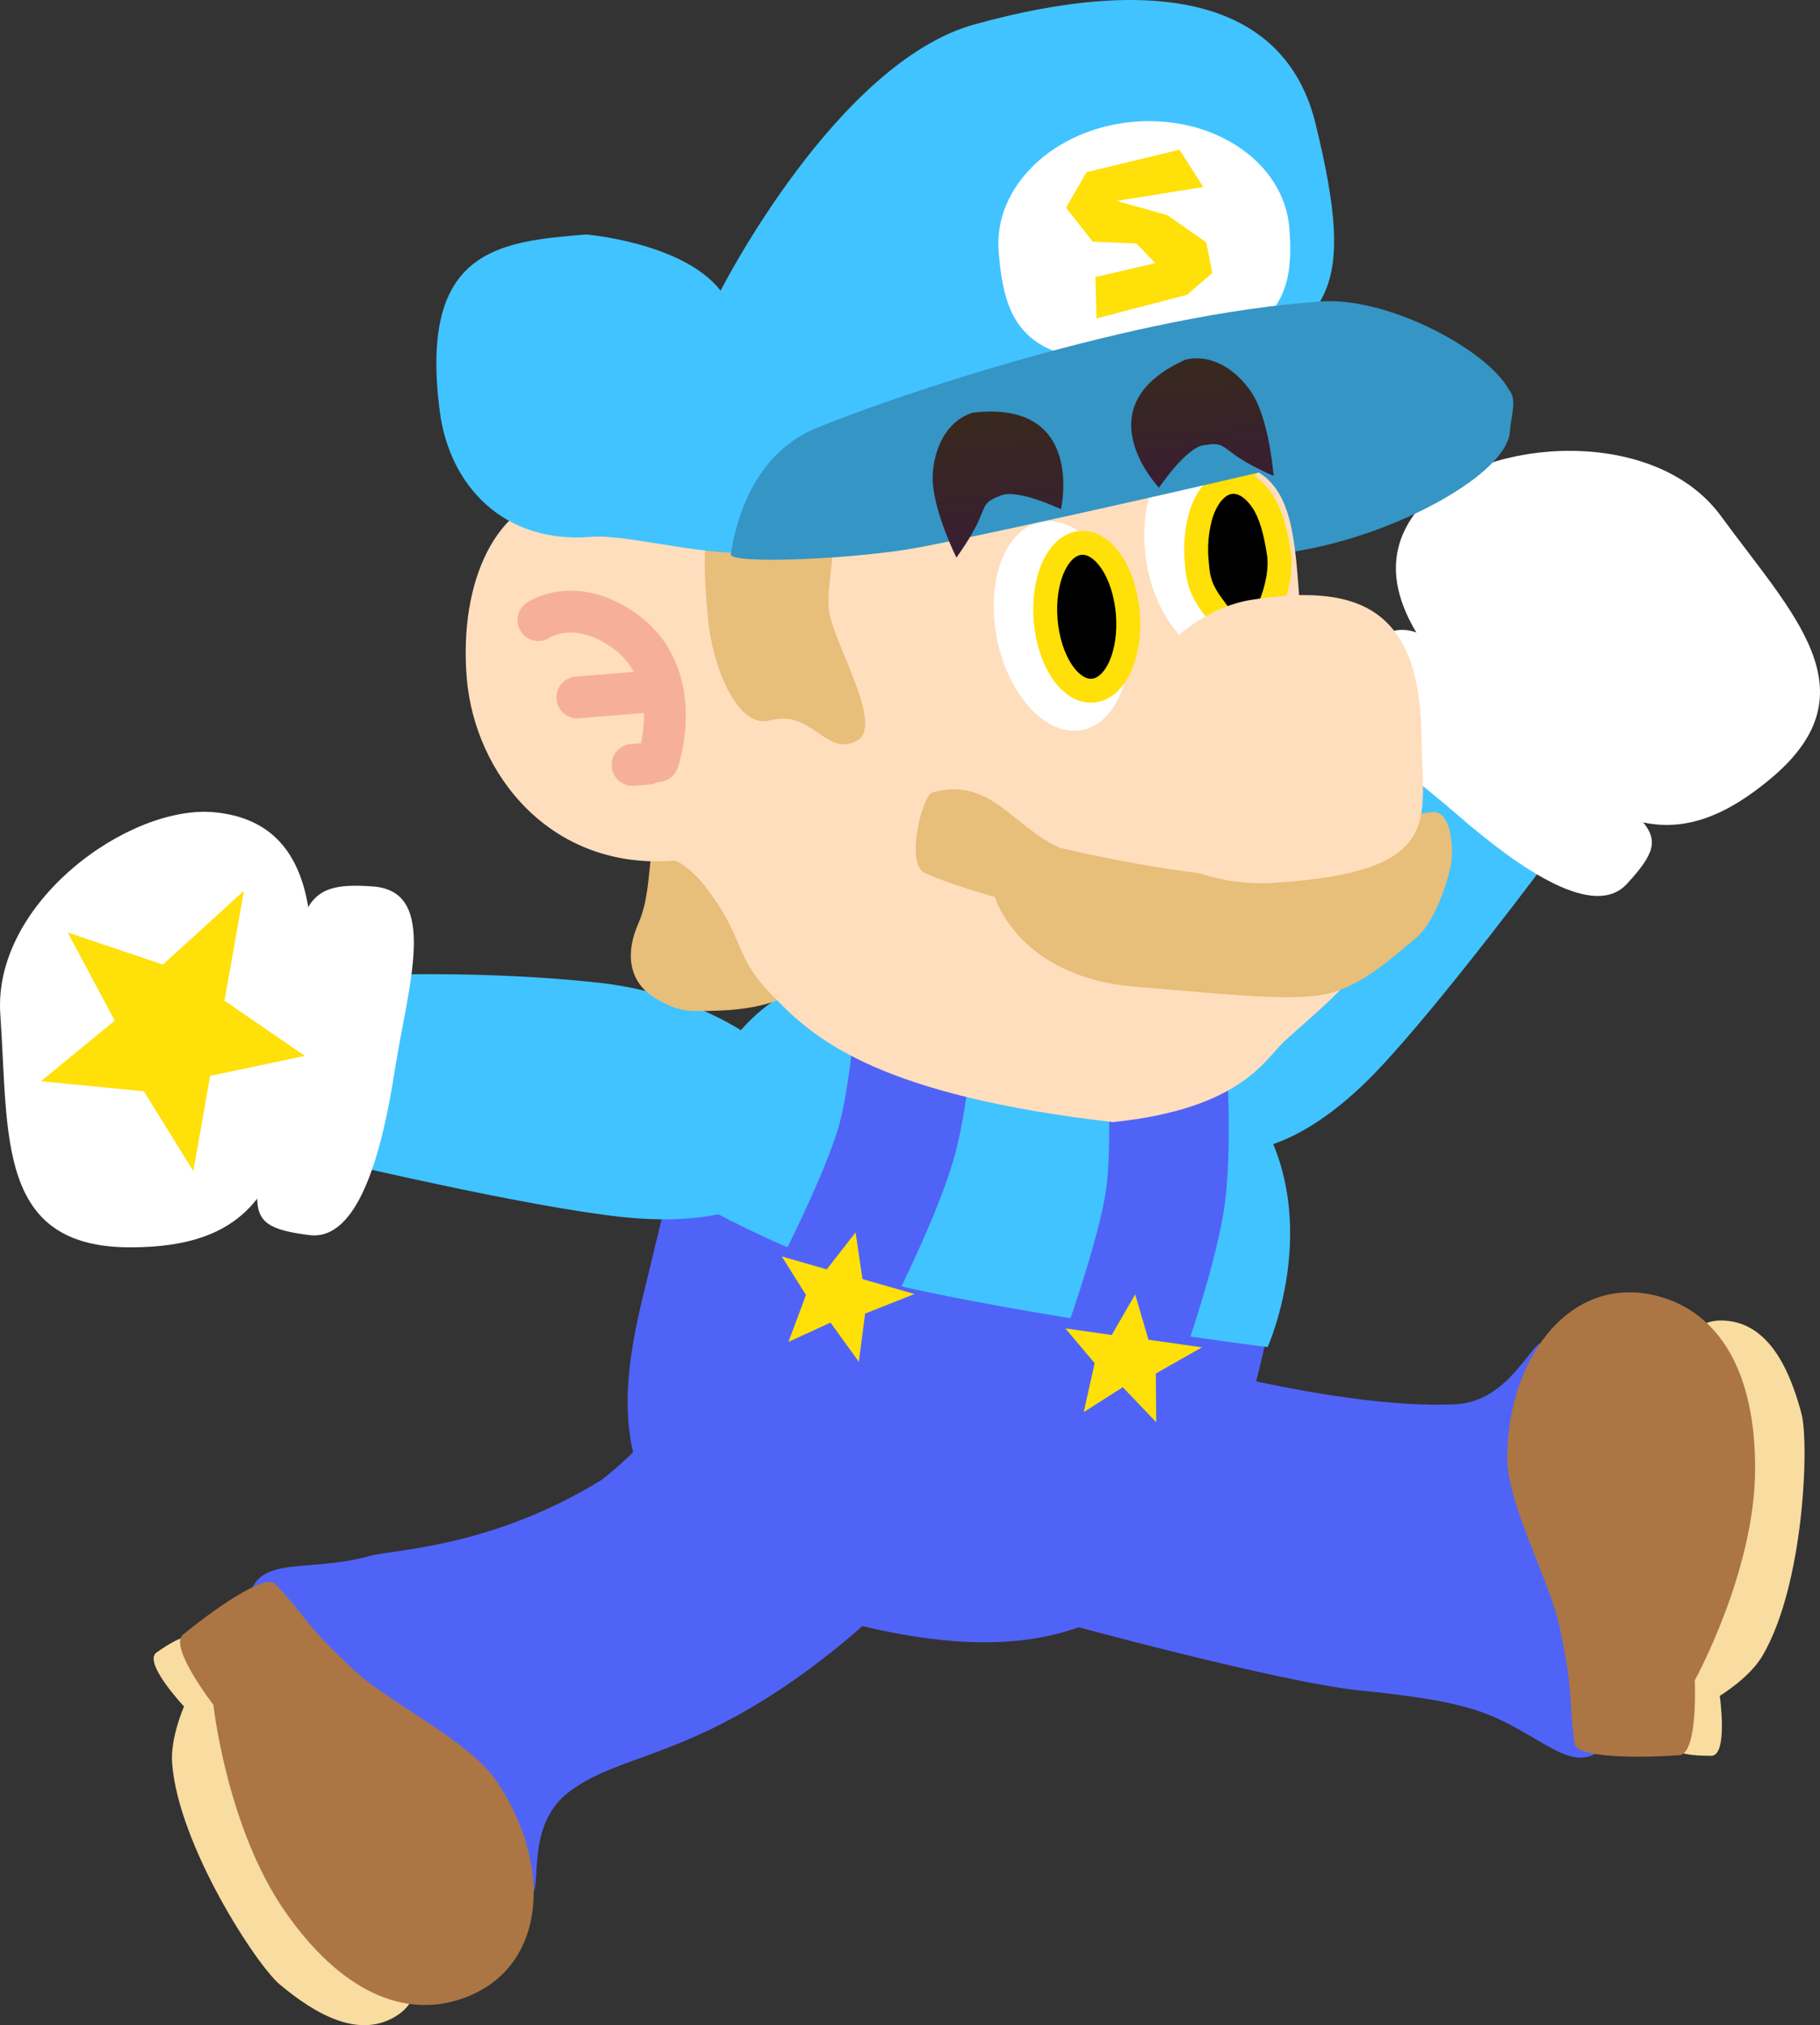<svg version="1.1" xmlns="http://www.w3.org/2000/svg" xmlns:xlink="http://www.w3.org/1999/xlink" width="152.271" height="169.403" viewBox="0,0,152.271,169.403"><rect x="0" y="0" width="152.271" height="169.403" fill="#333333" stroke="none"/><defs><linearGradient x1="244.767" y1="122.18" x2="245.745" y2="134.122" gradientUnits="userSpaceOnUse" id="color-1"><stop offset="0" stop-color="#38291e"/><stop offset="1" stop-color="#381e32"/></linearGradient><linearGradient x1="261.705" y1="117.78" x2="262.566" y2="128.289" gradientUnits="userSpaceOnUse" id="color-2"><stop offset="0" stop-color="#38291e"/><stop offset="1" stop-color="#381e32"/></linearGradient></defs><g transform="translate(-161.747,-87.806)"><g data-paper-data="{&quot;isPaintingLayer&quot;:true}" fill-rule="nonzero" stroke-linejoin="miter" stroke-miterlimit="10" stroke-dasharray="" stroke-dashoffset="0" style="mix-blend-mode: normal"><g data-paper-data="{&quot;origRot&quot;:0}" stroke="none" stroke-width="0" stroke-linecap="butt"><path d="M283.502,205.272c4.564,-0.219 6.387,-5.367 7.411,-5.199c4.143,0.678 7.051,2.668 8.956,9.556c2.359,8.532 1.747,15.218 -2.788,22.82c-3.088,5.178 -5.694,0.589 -11.376,-1.427c-2.039,-0.723 -4.708,-1.267 -10.118,-1.804c-6.764,-0.672 -25.058,-5.69 -25.058,-5.69c0,0 -0.011,-7.333 0.944,-12.339c0.754,-3.951 4.435,-10.607 4.435,-10.607c0,0 17.043,5.196 27.593,4.69z" data-paper-data="{&quot;origPos&quot;:null}" fill="#5063f7"/><path d="M305.748,198.26c3.898,0.027 5.708,4.007 6.716,7.772c0.661,2.468 0.229,14.412 -3.284,20.317c-1.091,1.833 -3.548,3.311 -3.548,3.311c0,0 0.725,5.042 -0.732,5.017c-1.156,-0.019 -3.126,-0.004 -3.718,-1.129c-2.55,-4.841 -2.465,-16.265 -2.427,-21.737c0.052,-7.511 3.183,-13.578 6.994,-13.552z" data-paper-data="{&quot;origPos&quot;:null}" fill="#f8dca0"/><path d="M300.864,196.341c4.554,1.398 7.784,5.987 7.725,14.479c-0.059,8.491 -5.046,17.541 -5.046,17.541c0,0 0.281,6.15 -1.297,6.263c-3.266,0.235 -8.593,0.257 -8.758,-0.98c-0.611,-4.566 0,-3.7 -1.234,-9.673c-0.799,-3.867 -4.435,-10.344 -4.407,-14.293c0.059,-8.491 5.52,-15.637 13.017,-13.336z" data-paper-data="{&quot;origPos&quot;:null}" fill="#ab7644"/></g><g data-paper-data="{&quot;origRot&quot;:0}" stroke="none" stroke-width="0" stroke-linecap="butt"><path d="M209.276,237.756c-3.607,2.805 -2.135,8.065 -3.069,8.517c-3.778,1.83 -7.302,1.876 -12.823,-2.661c-6.839,-5.62 -10.186,-11.44 -10.854,-20.266c-0.454,-6.012 4.318,-3.759 10.124,-5.38c2.084,-0.582 10.144,-0.662 19.429,-6.371c7.435,-5.872 6.569,-9.768 6.569,-9.768l24.993,8.71c0,0 -1.592,7.334 -13.503,16.369c-10.679,8.1 -16.588,7.522 -20.867,10.85z" data-paper-data="{&quot;origPos&quot;:null}" fill="#5063f7"/><path d="M195.119,256.293c-3.204,2.222 -6.974,0.008 -9.965,-2.491c-1.961,-1.638 -8.482,-11.655 -9.007,-18.505c-0.163,-2.127 0.996,-4.75 0.996,-4.75c0,0 -3.494,-3.706 -2.289,-4.524c0.957,-0.65 2.558,-1.796 3.69,-1.217c4.871,2.491 11.377,11.883 14.495,16.379c4.28,6.172 5.212,12.936 2.08,15.108z" data-paper-data="{&quot;origPos&quot;:null}" fill="#f8dca0"/><path d="M200.217,255.051c-4.529,1.477 -9.811,-0.417 -14.65,-7.394c-4.839,-6.978 -5.968,-17.249 -5.968,-17.249c0,0 -3.769,-4.867 -2.544,-5.868c2.536,-2.072 6.879,-5.155 7.726,-4.239c3.128,3.382 2.129,3.026 6.576,7.201c2.879,2.703 9.58,5.908 11.83,9.153c4.839,6.978 4.486,15.965 -2.971,18.397z" data-paper-data="{&quot;origPos&quot;:null}" fill="#ab7644"/></g><g data-paper-data="{&quot;origRot&quot;:0}" stroke="none" stroke-width="0" stroke-linecap="butt"><g data-paper-data="{&quot;origPos&quot;:null,&quot;index&quot;:null,&quot;origRot&quot;:0}"><path d="M259.99,182.165c-3.851,-3.664 -0.997,-13.86 5.713,-20.912c6.71,-7.052 14.141,-12.753 14.141,-12.753l11.683,10.863c0,0 -9.143,12.312 -14.54,17.983c-6.71,7.052 -13.146,8.482 -16.997,4.818z" data-paper-data="{&quot;origRot&quot;:0,&quot;origPos&quot;:null}" fill="#41c3ff"/><g data-paper-data="{&quot;origPos&quot;:null}" fill="#ffffff"><path d="M289.721,150.849c-7.091,-6.153 -15.524,-14.16 -8.612,-21.243c5.014,-5.139 19.076,-6.215 24.619,1.363c6.049,8.269 12.766,14.673 4.289,21.861c-7.915,6.712 -13.206,4.172 -20.297,-1.981z" data-paper-data="{&quot;origRot&quot;:0,&quot;origPos&quot;:null}"/><path d="M283.63,155.918c-5.469,-4.758 -12.636,-9.12 -8.651,-13.024c4.458,-4.368 5.637,-2.849 14.381,5.147c9.962,9.109 13.142,8.688 8.489,13.712c-2.717,2.934 -8.751,-1.077 -14.22,-5.835z" data-paper-data="{&quot;origRot&quot;:0,&quot;origPos&quot;:null}"/></g></g></g><g data-paper-data="{&quot;origRot&quot;:0}"><path d="M267.413,201.013c-4.712,20.646 -14.459,27.75 -34.732,22.508c-21.239,-5.492 -19.444,-17.992 -17,-27.856c2.651,-10.701 3.917,-19.686 13.858,-24.451c7.406,-3.551 13.497,0.476 21.469,2.451c14.742,3.652 21.023,7.109 16.405,27.348z" data-paper-data="{&quot;origPos&quot;:null}" fill="#5063f7" stroke="none" stroke-width="0" stroke-linecap="butt"/><path d="M267.8,200.491c0,0 -17.219,-2.205 -29.114,-4.74c-10.911,-2.325 -20.925,-8.687 -20.925,-8.687c0,0 2.36,-13.628 11.387,-16.918c5.906,-2.153 11.876,-1.858 19.233,-0.221c7.357,1.636 14.753,5.859 17.696,9.754c6.951,9.2 1.723,20.813 1.723,20.813z" data-paper-data="{&quot;origPos&quot;:null}" fill="#41c3ff" stroke="none" stroke-width="0" stroke-linecap="butt"/><path d="M259.392,176.661c0,0 0.433,7.154 -0.137,11.25c-0.732,5.261 -4.22,14.623 -4.22,14.623" data-paper-data="{&quot;origPos&quot;:null,&quot;origRot&quot;:0}" fill="none" stroke="#5063f7" stroke-width="10" stroke-linecap="round"/><path d="M238.393,171.983c0,0 -0.494,7.15 -1.588,11.139c-1.405,5.123 -6.072,13.956 -6.072,13.956" data-paper-data="{&quot;origPos&quot;:null}" fill="none" stroke="#5063f7" stroke-width="10" stroke-linecap="round"/><path d="M227.713,200.052l1.466,-3.928l-2.028,-3.22l3.767,1.082l2.411,-3.093l0.579,3.906l4.348,1.248l-4.128,1.637l-0.525,4.037l-2.371,-3.282z" data-paper-data="{&quot;origPos&quot;:null,&quot;origRot&quot;:0}" fill="#ffe008" stroke="none" stroke-width="NaN" stroke-linecap="butt"/><path d="M252.419,205.924l0.912,-4.092l-2.451,-2.91l3.88,0.554l1.963,-3.395l1.111,3.789l4.478,0.638l-3.864,2.189l0.035,4.071l-2.8,-2.924z" data-paper-data="{&quot;origPos&quot;:null,&quot;origRot&quot;:0}" fill="#ffe008" stroke="none" stroke-width="NaN" stroke-linecap="butt"/></g><g data-paper-data="{&quot;origRot&quot;:0,&quot;index&quot;:null}" stroke="none" stroke-linecap="butt"><g data-paper-data="{&quot;origPos&quot;:null,&quot;index&quot;:null,&quot;origRot&quot;:0}" stroke-width="0"><path d="M229.744,182.316c-0.582,5.284 -6.423,8.34 -16.099,7.274c-7.782,-0.857 -22.709,-4.374 -22.709,-4.374l1.928,-15.836c0,0 9.356,-0.432 19.032,0.633c9.676,1.065 18.43,7.019 17.848,12.303z" data-paper-data="{&quot;origRot&quot;:0,&quot;origPos&quot;:null}" fill="#41c3ff"/><g data-paper-data="{&quot;origPos&quot;:null}" fill="#ffffff"><path d="M172.588,192.143c-11.114,-0.03 -10.108,-9.256 -10.814,-19.477c-0.648,-9.366 10.796,-17.609 17.942,-16.914c9.85,0.959 8.566,12.516 7.112,21.791c-1.454,9.276 -3.862,14.628 -14.239,14.6z" data-paper-data="{&quot;origRot&quot;:0,&quot;origPos&quot;:null}"/><path d="M194.751,177.491c-1.113,7.163 -3.14,14.119 -7.108,13.628c-6.796,-0.842 -4.093,-2.57 -2.35,-15.955c1.53,-11.75 1.452,-13.671 7.676,-13.206c5.563,0.416 2.896,8.371 1.783,15.534z" data-paper-data="{&quot;origRot&quot;:0,&quot;origPos&quot;:null}"/></g></g><path d="M171.35,173.181l-3.94,-7.374l7.967,2.684l6.778,-6.175l-1.624,9.198l6.722,4.614l-7.923,1.671l-1.407,7.97l-4.136,-6.68l-8.617,-0.839z" data-paper-data="{&quot;origPos&quot;:null,&quot;origRot&quot;:0}" fill="#ffe008" stroke-width="NaN"/></g><g><path d="M288.072,123.91c-0.256,3.827 -11.148,9.542 -20.028,10.269c-7.156,0.586 -5.933,-6.292 -6.231,-9.924c-0.298,-3.633 13.791,-3.989 20.946,-4.575c7.156,-0.586 5.479,1.753 5.313,4.23z" data-paper-data="{&quot;origPos&quot;:null}" fill="#3595c5" stroke="none" stroke-width="0" stroke-linecap="butt"/><path d="M216.545,171.289c-1.988,-1.21 -2.631,-3.434 -1.372,-6.285c1.461,-3.308 0.407,-8.279 2.395,-7.069c0,0 7.292,0.428 8.085,3.266c0,0 3.723,8.08 2.586,9.514c0,0 -1.668,1.463 -6.316,1.623c-2.518,0.087 -3.389,0.16 -5.378,-1.05z" data-paper-data="{&quot;origRot&quot;:0,&quot;origPos&quot;:null}" fill="#e7be7a" stroke="none" stroke-width="0" stroke-linecap="butt"/><path d="M220.071,131.771c4.382,0.652 36.942,-5.202 42.742,-5.354c8.582,-0.225 6.852,7.68 8.154,16.166c1.497,9.757 8.708,13.665 6.025,23.165c-1.034,3.663 -5.048,6.616 -7.835,9.208c-1.581,1.47 -3.566,5.61 -14.3,6.712c-19.161,-2.213 -24.814,-6.721 -28.306,-10.421c-3.586,-3.511 -2.322,-4.859 -5.879,-9.391c-1.09,-1.389 -2.305,-2.078 -2.499,-2.062c-10.336,0.847 -16.717,-7.226 -17.378,-15.299c-0.661,-8.073 2.491,-14.92 8.271,-15.393c5.78,-0.473 9.481,2.443 11.005,2.67z" data-paper-data="{&quot;origPos&quot;:null}" fill="#ffdebd" stroke="none" stroke-width="0" stroke-linecap="butt"/><path d="M268.518,133.026c0.75,4.844 -1.075,9.147 -4.077,9.612c-3.002,0.465 -6.043,-3.085 -6.794,-7.928c-0.75,-4.844 1.075,-9.147 4.077,-9.612c3.002,-0.465 6.043,3.085 6.794,7.928z" data-paper-data="{&quot;origPos&quot;:null,&quot;origRot&quot;:0}" fill="#ffffff" stroke="none" stroke-width="0" stroke-linecap="butt"/><path d="M231.085,138.718c0.213,2.6 4.664,9.675 2.419,11.004c-2.612,1.545 -3.772,-2.635 -7.358,-1.655c-2.664,0.728 -4.833,-4.402 -5.193,-8.805c-0.361,-4.404 -0.727,-8.668 2.015,-8.995c11.545,-1.376 7.756,4.048 8.117,8.451z" data-paper-data="{&quot;origPos&quot;:null}" fill="#e7be7a" stroke="none" stroke-width="0" stroke-linecap="butt"/><path d="M255.947,139.077c0.966,4.805 -0.664,9.186 -3.642,9.785c-2.978,0.599 -6.176,-2.811 -7.142,-7.616c-0.966,-4.805 0.664,-9.186 3.642,-9.785c2.978,-0.599 6.176,2.811 7.142,7.616z" data-paper-data="{&quot;origPos&quot;:null,&quot;origRot&quot;:0}" fill="#ffffff" stroke="none" stroke-width="0" stroke-linecap="butt"/><path d="M252.163,133.218c0.949,-0.078 1.865,0.545 2.579,1.612c0.714,1.067 1.226,2.581 1.365,4.286c0.14,1.705 -0.119,3.282 -0.65,4.451c-0.531,1.169 -1.334,1.932 -2.283,2.01c-0.949,0.078 -1.865,-0.545 -2.579,-1.612c-0.714,-1.067 -1.226,-2.581 -1.365,-4.286c-0.14,-1.705 0.119,-3.282 0.65,-4.451c0.531,-1.169 1.334,-1.932 2.283,-2.01z" data-paper-data="{&quot;origPos&quot;:null}" fill="#000000" stroke="#ffe008" stroke-width="2" stroke-linecap="butt"/><path d="M264.789,128.121c0.949,-0.078 1.865,0.545 2.579,1.612c0.714,1.067 1.091,2.545 1.365,4.286c0.454,2.879 -1.561,6.636 -2.258,6.941c-1.231,0.362 -2.276,-1.095 -3.412,-2.664c-1.136,-1.568 -1.112,-2.664 -1.207,-3.714c-0.136,-1.495 0.119,-3.282 0.65,-4.451c0.531,-1.169 1.334,-1.932 2.283,-2.01z" data-paper-data="{&quot;origPos&quot;:null}" fill="#000000" stroke="#ffe008" stroke-width="2" stroke-linecap="round"/><path d="M271.807,98.126c3.609,14.699 0.799,15.782 -6.813,21.206c-11.091,7.903 -26.46,7.746 -38.473,14.162c-3.154,1.685 -11.772,-1.075 -15.336,-0.783c-7.29,0.597 -11.829,-4.276 -12.639,-10.456c-1.786,-13.633 4.95,-14.238 12.239,-14.836c0,0 8.131,0.673 11.251,4.702c0,0 9.673,-19.072 21.254,-22.279c14.908,-4.128 25.925,-2.271 28.517,8.285z" data-paper-data="{&quot;origPos&quot;:null}" fill="#41c3ff" stroke="none" stroke-width="0" stroke-linecap="butt"/><path d="M269.619,106.859c0.446,5.449 -0.676,9.669 -11.351,10.863c-11.269,1.261 -12.521,-3.422 -12.968,-8.871c-0.446,-5.449 4.636,-10.313 11.351,-10.863c6.715,-0.55 12.521,3.422 12.968,8.871z" data-paper-data="{&quot;origPos&quot;:null}" fill="#ffffff" stroke="none" stroke-width="0" stroke-linecap="butt"/><path d="M288.3,121.784c-0.129,0.872 -38.681,9.69 -49.503,11.781c-5.26,1.016 -16.033,1.472 -15.904,0.6c0.478,-3.223 2.122,-8.446 7.065,-10.512c5.973,-2.496 26.601,-9.584 42.375,-10.634c6.448,-0.429 16.444,5.541 15.967,8.764z" data-paper-data="{&quot;origPos&quot;:null}" fill="#3595c5" stroke="none" stroke-width="0" stroke-linecap="butt"/><path d="M253.488,114.442l-0.095,-3.463l5.019,-1.159l-1.591,-1.645l-3.651,-0.157l-2.233,-2.841l1.719,-2.969l7.772,-1.881l1.994,3.119l-7.254,1.168l4.243,1.188l3.261,2.28l0.499,2.554l-2.107,1.826z" data-paper-data="{&quot;origPos&quot;:null,&quot;origRot&quot;:0}" fill="#ffe008" stroke="none" stroke-width="0" stroke-linecap="butt"/><path d="M272.199,171.049c-3.19,0.464 -7.879,-0.082 -15.458,-0.704c-9.827,-0.807 -11.762,-7.511 -11.762,-7.511c0,0 -3.743,-1.03 -5.858,-2.003c-1.656,-0.762 -0.206,-6.504 0.632,-6.737c4.879,-1.354 6.714,2.894 10.693,4.639c0,0 13.083,3.15 19.006,2.323c0,0 9.238,-5.283 12.232,-5.33c1.485,-0.023 1.748,3.071 1.41,4.672c0,0 -0.949,4.292 -2.947,5.932c-1.998,1.64 -4.759,4.254 -7.949,4.718z" data-paper-data="{&quot;origPos&quot;:null}" fill="#e7be7a" stroke="none" stroke-width="0" stroke-linecap="butt"/><path d="M280.687,149.734c0.042,6.637 2.032,10.996 -12.318,11.92c-6.614,0.426 -13.304,-3.181 -13.783,-9.03c-0.479,-5.848 5.301,-13.588 11.844,-14.641c9.534,-1.533 14.19,1.132 14.257,11.75z" data-paper-data="{&quot;origPos&quot;:null}" fill="#ffdebd" stroke="none" stroke-width="0" stroke-linecap="butt"/><g data-paper-data="{&quot;origPos&quot;:null}" fill="none" stroke="#f6b09a" stroke-width="3.5" stroke-linecap="round"><path d="M206.796,139.676c0,0 2.812,-1.966 6.83,0.644c5.763,3.743 3.166,11.151 3.166,11.151" data-paper-data="{&quot;origPos&quot;:null}"/><path d="M210.049,146.146l5.98,-0.49" data-paper-data="{&quot;origPos&quot;:null}"/><path d="M215.949,151.683l-1.281,0.105" data-paper-data="{&quot;origPos&quot;:null}"/></g><path d="M245.48,129.252c-1.338,0.521 -1.257,0.71 -1.819,2.031c-0.58,1.363 -1.895,3.165 -1.895,3.165c0,0 -1.75,-3.496 -1.969,-6.179c-0.149,-1.822 0.581,-5.079 3.337,-5.946c9.473,-1.098 7.378,8.076 7.378,8.076c0,0 -3.631,-1.733 -5.032,-1.146z" data-paper-data="{&quot;origPos&quot;:null}" fill="url(#color-1)" stroke="none" stroke-width="0" stroke-linecap="butt"/><path d="M262.454,125.046c-1.504,0.213 -3.738,3.559 -3.738,3.559c0,0 -6.492,-6.811 2.21,-10.713c2.812,-0.665 5.105,1.761 5.908,3.403c1.184,2.418 1.468,6.317 1.468,6.317c0,0 -2.051,-0.876 -3.247,-1.751c-1.159,-0.848 -1.185,-1.051 -2.601,-0.815z" data-paper-data="{&quot;origPos&quot;:null,&quot;index&quot;:null,&quot;origRot&quot;:0}" fill="url(#color-2)" stroke="none" stroke-width="0" stroke-linecap="butt"/></g></g></g></svg>